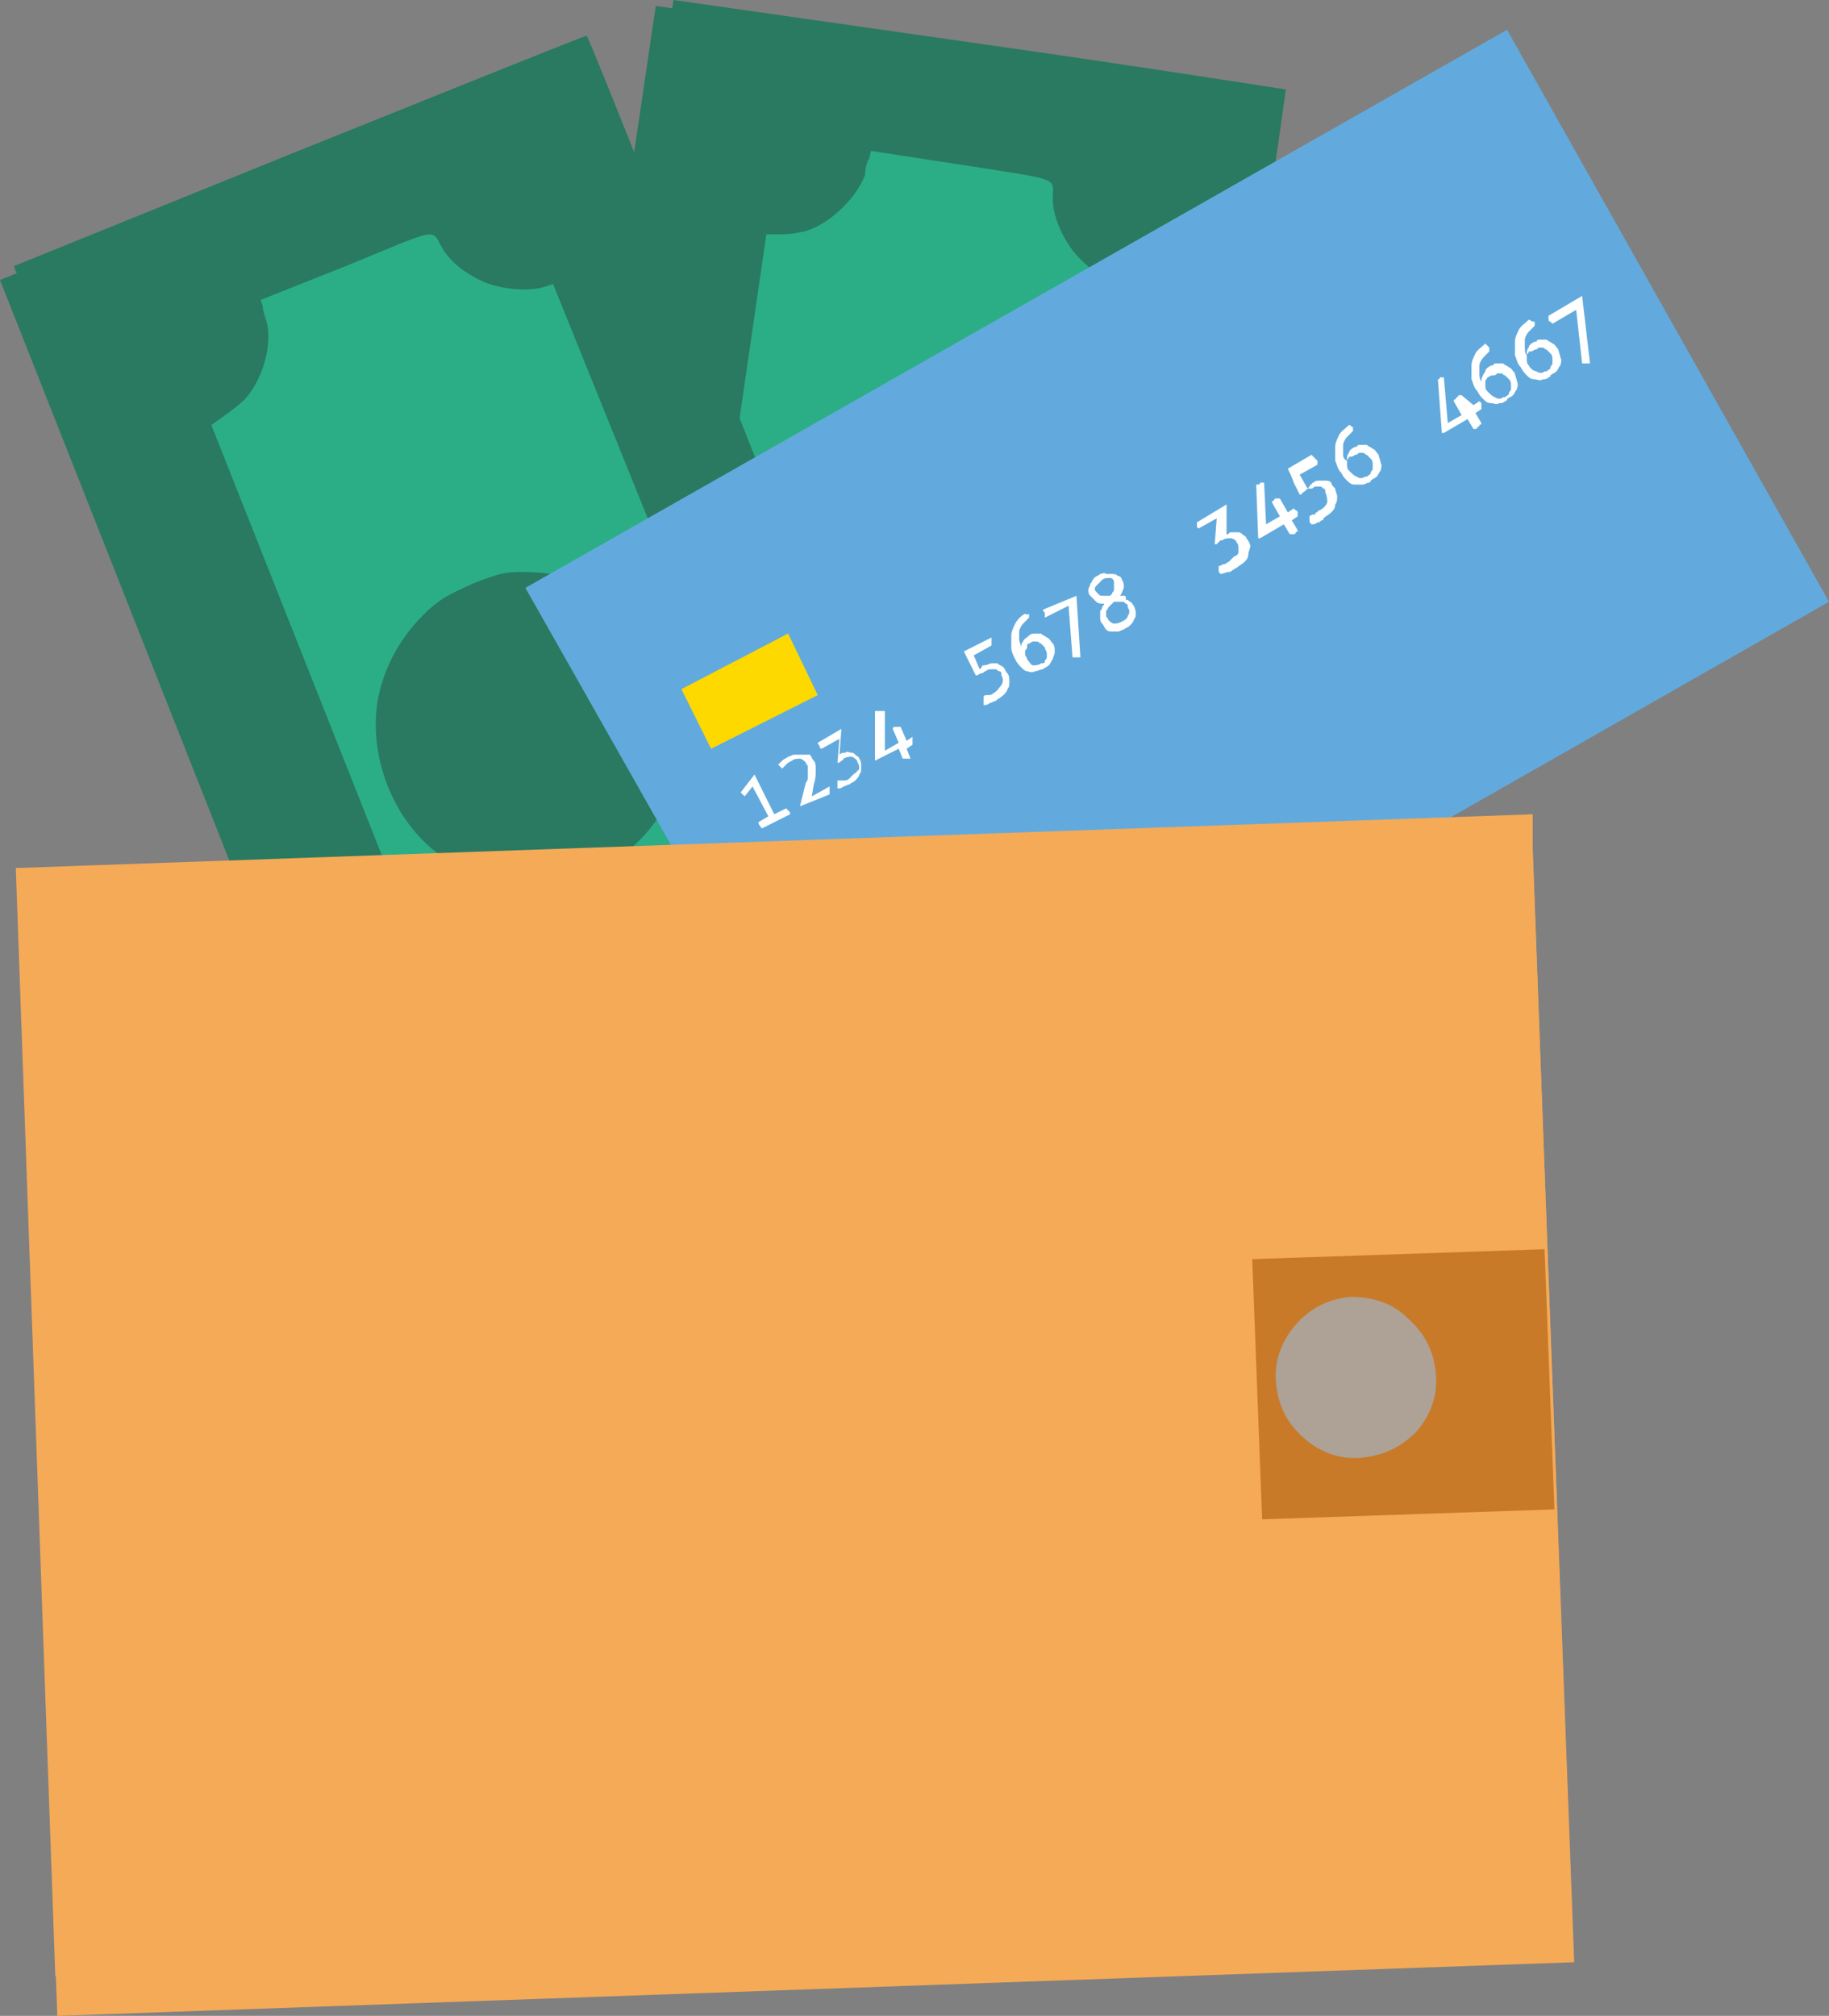 <svg width="157" height="173" viewBox="0 0 157 173" fill="none" xmlns="http://www.w3.org/2000/svg">
<rect x="0" y="0" width="157" height="173" fill="#808080" stroke="none"/>
<path d="M108.51 9.715C108.679 8.693 108.679 8.181 108.679 8.181C108.51 8.181 96.811 6.307 82.4 4.261L56.29 0.511L48.49 53.349L40.861 106.186L67.141 110.107L93.42 114.027L101.05 61.189C104.78 36.475 107.832 15.511 108.51 9.715ZM95.624 25.226L90.707 59.655L85.791 94.085L95.624 25.226ZM64.089 20.624L54.086 89.312L59.002 54.883L64.089 20.624Z" fill="#297A60"/>
<path d="M110.375 7.67C110.205 7.67 98.507 5.795 84.095 3.75L57.815 0L50.016 52.837L42.387 105.675L68.666 109.595L94.946 113.515L102.576 60.678C106.984 31.532 110.375 7.84 110.375 7.67ZM85.96 93.573C83.417 93.744 81.382 94.596 79.856 96.641C79.348 97.323 78.839 98.175 78.67 98.857C78.5 99.539 78.331 100.05 78.161 100.05C77.652 100.221 62.732 98.005 62.563 97.835C62.563 97.664 62.393 97.153 62.393 96.471C62.393 95.107 61.545 92.721 60.528 91.698C59.511 90.505 57.985 89.653 56.629 89.142L55.611 88.801L60.698 54.542L65.615 20.112H66.971C67.819 20.112 68.836 19.942 69.175 19.771C71.21 19.09 73.583 16.874 74.092 14.999C74.431 14.488 74.6 13.806 74.6 13.636L74.77 13.124L82.569 14.317C91.216 15.51 90.368 15.34 90.368 17.215C90.368 18.578 91.046 20.283 92.064 21.646C93.081 23.18 95.116 24.544 96.642 24.714L97.32 24.885L92.403 59.314L87.486 93.744L85.96 93.573Z" fill="#297A60"/>
<path d="M89.69 56.417C89.52 54.031 88.673 51.303 87.316 49.429C85.96 47.554 84.604 46.361 82.569 45.167C81.043 44.315 80.704 44.315 78.33 43.974C75.957 43.633 75.448 43.633 74.092 43.974C70.87 44.315 68.158 46.02 66.123 48.406C62.393 52.837 62.224 59.655 65.445 64.257C69.175 69.711 76.126 71.757 82.06 68.859C86.808 66.643 89.86 61.53 89.69 56.417Z" fill="#297A60"/>
<path d="M89.69 58.633C89.012 63.064 86.13 66.984 82.23 68.859C76.296 71.757 69.344 69.712 65.615 64.257C63.749 61.53 63.071 58.121 63.58 54.883C63.919 52.497 64.936 50.281 66.462 48.406C68.327 46.02 71.04 44.486 74.261 43.804C75.787 43.463 76.126 43.463 78.5 43.804C80.874 44.145 81.213 44.315 82.739 44.997C84.773 46.19 86.299 47.383 87.486 49.258C88.842 51.304 89.69 53.86 89.86 56.246C89.86 57.099 89.69 57.951 89.69 58.633ZM97.32 24.714L96.641 24.544C95.285 24.374 93.251 23.01 92.064 21.476C91.046 20.113 90.368 18.408 90.368 17.044C90.368 15.17 91.216 15.511 82.569 14.147L74.77 12.954L74.6 13.636C74.431 13.806 74.261 14.488 74.261 14.999C73.583 16.874 71.379 19.09 69.344 19.772C68.836 19.942 67.819 20.113 67.14 20.113H65.784L55.781 88.801L56.798 89.142C58.154 89.483 59.68 90.506 60.698 91.699C61.715 92.892 62.563 95.108 62.563 96.471C62.563 96.982 62.563 97.664 62.732 97.835C62.902 98.175 77.822 100.221 78.33 100.05C78.5 100.05 78.669 99.369 78.839 98.857C79.009 98.175 79.517 97.323 80.026 96.641C81.552 94.596 83.586 93.574 86.13 93.574H87.316L97.32 24.714Z" fill="#2BAE86"/>
<path d="M49.847 5.795C49.508 4.772 49.169 4.261 49.169 4.261C48.999 4.261 37.978 8.693 24.415 14.147L0 24.032L19.667 73.802L39.335 123.571L64.089 113.686L88.842 103.8L69.005 54.03C59.85 30.85 52.051 11.249 49.847 5.795ZM46.456 25.566L59.172 57.951L71.888 90.164L46.456 25.566ZM32.044 69.029C32.044 68.859 32.044 68.859 32.044 69.029V69.029ZM16.785 37.668L42.387 102.266L29.501 69.882L16.785 37.668Z" fill="#297A60"/>
<path d="M50.355 3.068C50.186 3.068 39.165 7.5 25.602 12.954L1.187 22.84L20.854 72.609L40.522 122.378L65.275 112.493L89.86 102.437L70.192 52.838C59.341 25.396 50.525 3.068 50.355 3.068ZM72.057 89.653C69.853 91.017 68.666 92.892 68.327 95.448C68.158 96.301 68.158 97.323 68.327 98.005C68.497 98.687 68.497 99.198 68.497 99.369C68.158 99.71 54.255 105.334 53.916 105.164C53.746 104.993 53.407 104.652 53.068 104.141C52.39 102.948 50.525 101.414 48.999 100.903C47.473 100.391 45.778 100.391 44.421 100.732L43.234 101.073L30.518 68.859L17.802 36.645L18.989 35.793C19.667 35.452 20.515 34.771 20.685 34.43C22.21 32.725 23.058 29.828 22.55 27.782C22.38 27.271 22.38 26.76 22.21 26.419L22.041 25.907L29.331 23.01C37.47 19.772 36.622 19.942 37.639 21.476C38.317 22.669 39.674 23.692 41.2 24.373C42.895 25.055 45.269 25.226 46.625 24.714L47.134 24.544L59.85 56.758L72.566 88.972L72.057 89.653Z" fill="#297A60"/>
<path d="M56.798 55.565C55.442 53.519 53.407 51.644 51.203 50.622C49.169 49.599 47.303 49.258 44.93 49.258C43.234 49.258 42.895 49.428 40.691 50.281C38.487 51.133 38.148 51.474 36.961 52.496C34.418 54.712 32.892 57.439 32.553 60.507C31.536 66.302 34.757 72.268 39.843 74.654C45.947 77.552 52.898 75.677 56.629 70.393C59.341 65.962 59.511 59.996 56.798 55.565Z" fill="#297A60"/>
<path d="M57.815 57.61C59.511 61.701 59.002 66.644 56.459 70.223C52.729 75.677 45.777 77.381 39.674 74.484C36.622 73.12 34.418 70.393 33.231 67.325C32.383 65.109 32.044 62.723 32.383 60.337C32.892 57.269 34.418 54.542 36.791 52.326C37.978 51.304 38.317 51.133 40.522 50.111C42.726 49.258 43.234 49.088 44.76 49.088C47.134 49.088 48.999 49.429 51.033 50.451C53.237 51.474 55.272 53.349 56.628 55.394C57.137 56.246 57.476 56.928 57.815 57.61ZM47.473 24.374L46.964 24.544C45.608 25.055 43.234 24.885 41.539 24.203C40.013 23.521 38.657 22.499 37.978 21.306C36.961 19.601 37.978 19.431 29.671 22.84L22.38 25.737L22.55 26.248C22.55 26.589 22.719 27.101 22.889 27.612C23.397 29.657 22.55 32.555 21.024 34.259C20.685 34.6 19.837 35.282 19.328 35.623L18.141 36.475L43.743 101.073L44.93 100.732C46.286 100.391 47.981 100.562 49.507 100.903C50.864 101.414 52.898 102.948 53.577 104.141C53.916 104.652 54.255 105.164 54.424 105.164C54.763 105.334 68.666 99.71 69.005 99.369C69.005 99.198 69.005 98.687 68.836 98.005C68.666 97.323 68.666 96.301 68.836 95.448C69.175 92.892 70.531 91.017 72.566 89.653L73.583 88.972L47.473 24.374Z" fill="#2BAE86"/>
<path d="M129.364 2.557L45.099 50.451L72.905 99.539L157 51.644L129.364 2.557Z" fill="#62AADD"/>
<path d="M58.493 59.144L61.037 64.257L70.192 59.655L67.649 54.371L58.493 59.144Z" fill="#FED900"/>
<path d="M64.767 66.473L63.58 68.007L63.749 68.177L63.919 68.348L64.597 67.496L65.954 70.052L65.106 70.564C65.106 70.734 65.106 70.734 65.275 70.904C65.275 71.075 65.445 71.075 65.445 71.075L67.819 69.882C67.819 69.711 67.819 69.711 67.649 69.541L67.479 69.371L66.462 69.882L64.767 66.473ZM67.649 64.939C67.479 65.109 67.31 65.109 67.14 65.28C66.971 65.45 66.801 65.621 66.801 65.621L66.971 65.791L67.14 65.962C67.31 65.791 67.31 65.791 67.479 65.621C67.649 65.45 67.649 65.45 67.988 65.28C68.158 65.109 68.497 65.109 68.666 65.109C68.836 65.109 69.005 65.28 69.175 65.45C69.175 65.621 69.344 65.621 69.344 65.791C69.344 65.962 69.344 65.962 69.344 66.132C69.344 66.302 69.344 66.473 69.344 66.643C69.344 66.814 69.344 66.984 69.175 67.155L68.666 69.2L71.209 68.177V68.007V67.837V67.666C71.209 67.666 71.209 67.666 71.209 67.496L69.683 68.348L69.853 67.325C70.023 66.814 70.023 66.473 70.023 66.132C70.023 65.791 70.023 65.45 69.853 65.28C69.683 65.109 69.683 64.939 69.514 64.769C69.005 64.769 68.836 64.769 68.666 64.769C68.497 64.769 68.327 64.769 68.158 64.769C67.988 64.769 67.819 64.939 67.649 64.939ZM75.109 61.019V65.28L77.144 64.257L77.483 65.109H77.652H77.822H77.991H78.161L77.822 64.257L78.33 63.916V63.746V63.575V63.405C78.33 63.405 78.33 63.405 78.33 63.235L77.822 63.575L77.313 62.382H77.144H76.974C76.974 62.382 76.974 62.382 76.805 62.382C76.805 62.382 76.635 62.382 76.635 62.553L77.144 63.746L75.957 64.428V61.019C75.787 61.019 75.787 61.019 75.618 61.019C75.278 61.019 75.278 61.019 75.109 61.019ZM70.192 63.746C70.192 63.916 70.362 63.916 70.362 64.087C70.362 64.257 70.531 64.257 70.531 64.257L72.057 63.405L71.888 65.45H72.057L72.227 65.28C72.227 65.28 72.396 65.28 72.396 65.109C72.735 64.939 72.905 64.939 73.074 64.939C73.244 64.939 73.413 65.109 73.583 65.28C73.583 65.45 73.753 65.621 73.753 65.791C73.753 65.962 73.753 66.132 73.583 66.132C73.583 66.302 73.413 66.302 73.244 66.473C73.074 66.643 73.074 66.643 72.905 66.814C72.735 66.984 72.566 66.984 72.396 66.984C72.227 66.984 72.057 66.984 71.888 66.984C71.888 67.155 71.888 67.155 71.888 67.325C71.888 67.496 71.888 67.496 71.888 67.666C72.057 67.666 72.227 67.666 72.396 67.496C72.566 67.496 72.735 67.325 72.905 67.325C73.074 67.155 73.244 67.155 73.413 66.984C73.583 66.814 73.753 66.643 73.753 66.473C73.922 66.302 73.922 66.132 73.922 65.791C73.922 65.621 73.922 65.28 73.753 65.109C73.753 64.939 73.583 64.939 73.413 64.769C73.244 64.598 73.244 64.598 73.074 64.598C72.905 64.598 72.735 64.428 72.566 64.598C72.396 64.598 72.227 64.598 72.057 64.769L72.227 62.553L70.192 63.746Z" fill="white"/>
<path d="M94.607 49.77C94.777 49.599 95.116 49.599 95.285 49.599C95.455 49.599 95.624 49.77 95.624 49.94C95.624 50.11 95.624 50.11 95.624 50.281C95.624 50.451 95.624 50.451 95.624 50.622C95.624 50.792 95.455 50.792 95.455 50.963L95.285 51.133C95.116 51.133 95.116 51.133 94.946 51.133C94.777 51.133 94.777 51.133 94.607 51.133C94.438 51.133 94.438 51.133 94.268 50.963L94.098 50.792C93.929 50.622 93.929 50.451 94.098 50.281C94.268 50.11 94.438 49.94 94.607 49.77ZM88.334 55.224C88.503 55.224 88.503 55.053 88.673 55.053C88.842 55.053 88.842 55.053 89.012 55.053C89.181 55.053 89.181 55.224 89.351 55.224C89.521 55.394 89.521 55.394 89.69 55.565C89.69 55.735 89.86 55.905 89.86 56.076C89.86 56.246 89.86 56.417 89.86 56.417C89.86 56.587 89.69 56.587 89.69 56.758C89.69 56.928 89.521 56.928 89.351 56.928C89.181 57.099 88.842 57.099 88.673 57.099C88.503 57.099 88.334 56.758 88.164 56.587C88.164 56.417 87.995 56.246 87.995 56.246C87.995 56.076 87.995 55.905 87.995 55.905C87.995 55.735 88.164 55.735 88.164 55.565C88.164 55.394 88.164 55.224 88.334 55.224ZM95.624 51.644C95.794 51.644 95.963 51.644 95.963 51.644C96.133 51.644 96.133 51.644 96.302 51.644C96.472 51.644 96.472 51.644 96.642 51.815C96.811 51.815 96.811 51.985 96.811 52.156C96.981 52.326 96.981 52.667 96.811 52.837C96.811 53.008 96.642 53.178 96.302 53.349C95.963 53.519 95.794 53.519 95.624 53.519C95.455 53.519 95.285 53.349 95.116 53.178C95.116 53.008 94.946 53.008 94.946 52.837C94.946 52.667 94.946 52.667 94.946 52.496C94.946 52.326 95.116 52.326 95.116 52.156C95.455 51.815 95.455 51.815 95.624 51.644ZM87.995 52.667C87.656 52.837 87.317 53.178 87.147 53.519C86.977 53.86 86.808 54.201 86.808 54.542C86.808 54.883 86.808 55.224 86.808 55.565C86.808 55.905 86.977 56.246 87.147 56.587C87.317 56.928 87.486 57.099 87.656 57.269C87.825 57.439 87.995 57.61 88.164 57.61C88.334 57.61 88.503 57.78 88.842 57.61C89.012 57.61 89.351 57.439 89.521 57.439C89.69 57.269 89.86 57.269 90.029 57.099C90.199 56.928 90.199 56.758 90.368 56.587C90.368 56.417 90.538 56.246 90.538 55.905C90.538 55.735 90.538 55.394 90.368 55.224C90.199 55.053 90.029 54.712 89.86 54.712C89.69 54.542 89.521 54.542 89.351 54.371C89.181 54.371 89.012 54.371 88.842 54.371C88.673 54.371 88.503 54.371 88.334 54.542C88.164 54.712 87.825 54.883 87.825 55.053C87.656 55.224 87.656 55.394 87.656 55.565C87.656 55.394 87.486 55.053 87.486 54.883C87.486 54.712 87.486 54.371 87.486 54.201C87.486 54.031 87.656 53.69 87.825 53.519C87.995 53.349 88.164 53.178 88.334 53.008C88.334 53.008 88.334 53.008 88.334 52.837C88.334 52.837 88.334 52.837 88.334 52.667C88.164 52.837 87.995 52.667 87.995 52.667ZM94.438 49.258C94.268 49.429 94.098 49.429 93.929 49.599C93.759 49.77 93.759 49.94 93.59 50.11C93.59 50.281 93.42 50.451 93.42 50.622C93.42 50.792 93.42 50.963 93.59 51.133C93.759 51.303 93.929 51.474 94.098 51.644C94.268 51.815 94.607 51.815 94.777 51.815C94.777 51.985 94.607 51.985 94.607 52.156C94.607 52.326 94.438 52.326 94.438 52.496C94.438 52.667 94.438 52.837 94.438 53.008C94.438 53.178 94.438 53.349 94.607 53.519C94.777 53.69 94.777 53.86 94.946 54.031C95.116 54.201 95.285 54.201 95.455 54.201C95.624 54.201 95.794 54.201 95.963 54.201C96.133 54.201 96.302 54.031 96.472 54.031C96.642 53.86 96.811 53.86 96.981 53.69C97.15 53.519 97.32 53.349 97.32 53.178C97.489 53.008 97.489 52.837 97.489 52.667C97.489 52.496 97.489 52.326 97.32 51.985C97.15 51.815 97.15 51.644 96.981 51.644C96.811 51.474 96.811 51.474 96.642 51.474C96.642 51.133 96.642 51.133 96.472 51.133C96.302 51.133 96.133 51.133 96.133 51.133C96.302 50.963 96.302 50.792 96.472 50.451C96.472 50.281 96.472 49.94 96.302 49.77C96.302 49.599 96.133 49.429 95.963 49.429C95.794 49.258 95.624 49.258 95.455 49.258C95.285 49.258 95.116 49.258 94.946 49.258C94.777 49.088 94.607 49.258 94.438 49.258ZM82.739 55.905C82.908 56.246 83.078 56.587 83.247 56.928C83.417 57.269 83.587 57.61 83.756 57.951H83.926C83.926 57.951 84.095 57.78 84.265 57.78C84.434 57.78 84.434 57.61 84.604 57.61C84.773 57.439 84.943 57.439 85.112 57.439C85.282 57.439 85.451 57.439 85.451 57.439C85.621 57.439 85.621 57.61 85.791 57.61C85.96 57.61 85.96 57.78 85.96 57.951C86.13 58.292 86.13 58.462 85.96 58.803C85.791 58.973 85.621 59.314 85.282 59.485C85.112 59.655 84.943 59.655 84.773 59.655C84.604 59.655 84.434 59.655 84.434 59.826C84.434 59.996 84.434 59.996 84.434 60.166C84.434 60.337 84.434 60.337 84.434 60.507C84.604 60.507 84.773 60.507 84.943 60.337C85.112 60.337 85.282 60.166 85.451 60.166C85.621 59.996 85.96 59.826 86.13 59.655C86.299 59.485 86.469 59.314 86.469 59.144C86.638 58.973 86.638 58.803 86.638 58.462C86.638 58.292 86.638 57.951 86.469 57.78C86.299 57.61 86.299 57.439 86.13 57.269C85.96 57.099 85.791 57.099 85.621 56.928C85.451 56.928 85.282 56.928 85.112 56.928C84.943 56.928 84.773 57.099 84.434 57.099C84.434 57.099 84.265 57.099 84.265 57.269L84.095 57.439L83.587 56.246L85.112 55.394V55.224V55.053V54.883C85.112 54.883 85.112 54.883 85.112 54.712L82.739 55.905ZM89.521 52.326C89.69 52.497 89.69 52.497 89.521 52.326C89.521 52.497 89.69 52.496 89.69 52.667V52.837C89.69 52.837 89.69 52.837 89.69 53.008L91.725 51.985L92.064 56.417C92.233 56.417 92.233 56.417 92.403 56.417C92.573 56.417 92.573 56.417 92.742 56.417L92.403 51.133L89.521 52.326Z" fill="white"/>
<path d="M131.738 29.998C131.907 29.998 131.907 29.998 132.077 29.828C132.246 29.828 132.246 29.828 132.416 29.828C132.585 29.828 132.585 29.998 132.755 29.998C132.924 30.168 132.924 30.168 133.094 30.339C133.263 30.509 133.263 30.68 133.263 30.85C133.263 31.021 133.263 31.191 133.263 31.191C133.263 31.361 133.094 31.361 133.094 31.532C133.094 31.702 132.924 31.702 132.755 31.873C132.755 31.873 132.755 31.873 132.585 31.873C132.416 32.043 132.077 32.043 131.907 31.873C131.738 31.873 131.398 31.702 131.229 31.361C131.059 31.191 131.059 31.021 131.059 30.85C131.059 30.68 131.059 30.509 131.059 30.509C131.059 30.339 131.229 30.339 131.229 30.168C131.398 30.168 131.568 30.168 131.738 29.998ZM128.177 32.214C128.347 32.214 128.347 32.214 128.516 32.043C128.686 32.043 128.686 32.043 128.855 32.043C129.025 32.043 129.025 32.214 129.194 32.214C129.364 32.384 129.364 32.384 129.533 32.555C129.703 32.725 129.703 32.895 129.703 33.066C129.703 33.236 129.703 33.407 129.703 33.407C129.703 33.577 129.533 33.577 129.533 33.748C129.533 33.918 129.364 33.918 129.194 34.089C129.194 34.089 129.194 34.089 129.025 34.089C128.855 34.259 128.516 34.259 128.347 34.089C128.177 34.089 127.838 33.748 127.668 33.577C127.499 33.407 127.499 33.236 127.499 33.066C127.499 32.895 127.499 32.725 127.499 32.725C127.499 32.555 127.668 32.555 127.668 32.384C127.838 32.384 127.838 32.214 128.177 32.214C128.008 32.214 128.008 32.214 128.177 32.214ZM131.229 27.441C130.89 27.782 130.551 27.953 130.381 28.294C130.212 28.634 130.042 28.975 130.042 29.316C130.042 29.657 130.042 29.998 130.042 30.509C130.212 30.85 130.212 31.191 130.551 31.532C130.72 31.873 130.89 32.043 131.059 32.214C131.229 32.384 131.398 32.555 131.738 32.555C131.907 32.555 132.246 32.725 132.416 32.555C132.585 32.555 132.755 32.555 132.924 32.384C132.924 32.384 133.094 32.384 133.094 32.214C133.263 32.043 133.433 32.043 133.603 31.873C133.772 31.702 133.772 31.532 133.942 31.361C133.942 31.191 134.111 31.021 133.942 30.68C133.942 30.509 133.772 30.168 133.772 29.998C133.603 29.828 133.433 29.487 133.263 29.487C133.094 29.316 132.924 29.316 132.755 29.146C132.585 29.146 132.416 29.146 132.246 29.146C132.077 29.146 131.907 29.146 131.907 29.316H131.738C131.398 29.487 131.229 29.657 131.229 29.828C131.059 29.998 131.059 30.168 131.059 30.509C130.89 30.339 130.89 29.998 130.89 29.828C130.89 29.657 130.89 29.316 130.89 29.146C130.89 28.975 131.059 28.634 131.229 28.464C131.398 28.294 131.568 28.123 131.738 27.953C131.738 27.953 131.738 27.953 131.738 27.782V27.612C131.398 27.612 131.398 27.441 131.229 27.441ZM135.807 25.396L132.924 27.1V27.271V27.441C132.924 27.441 132.924 27.612 133.094 27.612C133.094 27.612 133.094 27.612 133.263 27.782L135.298 26.589L135.807 31.191C135.976 31.191 135.976 31.191 136.146 31.191C136.315 31.191 136.315 31.191 136.485 31.191L135.807 25.396ZM127.499 29.487C127.16 29.828 126.821 29.998 126.651 30.339C126.482 30.68 126.312 31.021 126.312 31.361C126.312 31.702 126.312 32.043 126.312 32.555C126.482 32.895 126.482 33.236 126.821 33.577C126.99 33.918 127.16 34.089 127.329 34.259C127.499 34.429 127.668 34.6 128.008 34.6C128.177 34.6 128.516 34.77 128.686 34.6C128.855 34.6 129.025 34.6 129.194 34.429C129.194 34.429 129.364 34.429 129.364 34.259C129.533 34.089 129.703 34.089 129.873 33.918C130.042 33.748 130.042 33.577 130.212 33.407C130.212 33.236 130.381 33.066 130.212 32.725C130.212 32.555 130.042 32.214 130.042 32.043C129.873 31.873 129.703 31.532 129.533 31.532C129.364 31.361 129.194 31.361 129.025 31.191C128.855 31.191 128.686 31.191 128.516 31.191C128.347 31.191 128.177 31.191 128.177 31.361C128.177 31.361 128.177 31.361 128.008 31.361C127.668 31.532 127.499 31.702 127.499 31.873C127.16 32.384 127.16 32.555 127.16 32.725C126.99 32.555 126.99 32.214 126.99 32.043C126.99 31.873 126.99 31.532 126.99 31.361C126.99 31.191 127.16 30.85 127.329 30.68C127.499 30.509 127.668 30.339 127.838 30.168C127.838 30.168 127.838 30.168 127.838 29.998V29.828C127.668 29.657 127.668 29.657 127.499 29.487ZM116.309 39.032C116.478 39.032 116.478 39.032 116.648 38.861C116.817 38.861 116.817 38.861 116.987 38.861C117.157 38.861 117.157 39.032 117.326 39.032C117.496 39.202 117.496 39.202 117.665 39.372C117.835 39.543 117.835 39.713 117.835 39.884C117.835 40.054 117.835 40.225 117.835 40.225C117.835 40.395 117.665 40.395 117.665 40.566C117.665 40.736 117.496 40.736 117.326 40.906C117.326 40.906 117.326 40.906 117.157 40.906C116.987 41.077 116.648 41.077 116.478 40.906C116.309 40.906 115.97 40.566 115.8 40.395C115.631 40.225 115.631 40.054 115.631 39.884C115.631 39.713 115.631 39.543 115.631 39.543C115.631 39.372 115.8 39.372 115.8 39.202C115.97 39.202 116.139 39.202 116.309 39.032ZM123.43 32.555L123.769 37.157H123.938L125.973 35.964L126.482 36.816H126.651C126.651 36.816 126.821 36.816 126.821 36.645C126.821 36.645 126.99 36.645 126.99 36.475C126.99 36.475 127.16 36.475 127.16 36.304L126.651 35.452L127.16 35.111V34.941V34.77V34.6C127.16 34.6 127.16 34.6 126.99 34.429L126.482 34.77L125.464 33.918H125.295C125.295 33.918 125.125 33.918 125.125 34.089C125.125 34.089 124.956 34.089 124.956 34.259C124.956 34.259 124.786 34.259 124.786 34.429L125.464 35.623L124.278 36.304L123.938 32.384C123.769 32.384 123.769 32.384 123.599 32.384C123.599 32.555 123.43 32.555 123.43 32.555ZM115.8 36.475C115.461 36.816 115.122 36.986 114.952 37.327C114.783 37.668 114.613 38.009 114.613 38.35C114.613 38.691 114.613 39.032 114.613 39.543C114.783 39.884 114.783 40.225 115.122 40.566C115.292 40.906 115.461 41.077 115.631 41.247C115.8 41.418 115.97 41.588 116.309 41.588C116.478 41.588 116.817 41.588 116.987 41.588C117.157 41.588 117.326 41.418 117.496 41.418C117.496 41.418 117.665 41.418 117.665 41.247C117.835 41.077 118.004 41.077 118.174 40.906C118.343 40.736 118.343 40.566 118.513 40.395C118.513 40.225 118.682 40.054 118.513 39.713C118.513 39.543 118.343 39.202 118.343 39.032C118.174 38.861 118.004 38.52 117.835 38.52C117.665 38.35 117.496 38.35 117.326 38.179C117.157 38.179 116.987 38.179 116.817 38.179C116.648 38.179 116.478 38.179 116.478 38.35H116.309C115.97 38.52 115.8 38.691 115.8 38.861C115.631 39.032 115.631 39.202 115.631 39.543C115.292 39.372 115.292 39.202 115.292 38.861C115.292 38.691 115.292 38.35 115.292 38.179C115.292 38.009 115.461 37.668 115.631 37.498C115.8 37.327 115.97 37.157 116.139 36.986C116.139 36.986 116.139 36.986 116.139 36.816C116.139 36.816 116.139 36.816 116.139 36.645C115.97 36.645 115.97 36.475 115.8 36.475ZM112.579 39.032L110.544 40.225C110.714 40.566 110.883 40.906 111.053 41.418C111.222 41.759 111.392 42.099 111.562 42.44H111.731C111.731 42.27 111.901 42.27 112.07 42.099C112.24 41.929 112.24 41.929 112.409 41.929H112.579C112.748 41.929 112.748 41.759 112.918 41.759C113.087 41.759 113.257 41.759 113.257 41.759C113.427 41.759 113.427 41.759 113.596 41.929C113.766 41.929 113.766 42.099 113.766 42.27C113.935 42.611 113.935 42.952 113.935 43.122C113.766 43.463 113.596 43.633 113.257 43.804C113.257 43.804 113.087 43.804 113.087 43.974C112.918 43.974 112.918 43.974 112.918 44.145C112.748 44.145 112.579 44.145 112.409 44.315C112.409 44.486 112.409 44.486 112.409 44.656C112.409 44.827 112.409 44.827 112.579 44.997C112.748 44.997 112.918 44.997 113.087 44.827C113.257 44.827 113.257 44.827 113.427 44.656C113.596 44.656 113.596 44.656 113.596 44.486C113.766 44.315 114.105 44.145 114.274 43.974C114.444 43.804 114.613 43.633 114.613 43.292C114.783 43.122 114.783 42.781 114.783 42.611C114.783 42.44 114.613 42.099 114.613 41.929C114.444 41.759 114.274 41.588 114.274 41.418C114.105 41.247 113.935 41.247 113.766 41.247C113.596 41.247 113.427 41.247 113.257 41.247C113.087 41.247 112.918 41.247 112.748 41.418C112.748 41.418 112.579 41.418 112.579 41.588C112.579 41.588 112.409 41.588 112.409 41.759L112.24 41.929L111.562 40.736L113.087 39.884V39.713V39.543C112.748 39.202 112.748 39.202 112.579 39.032ZM107.832 41.588L108.001 46.19H108.171L110.205 44.997L110.714 45.849H110.883H111.053C111.053 45.849 111.222 45.849 111.222 45.679C111.222 45.679 111.392 45.679 111.392 45.508L110.883 44.656L111.392 44.315V44.145V43.974C111.392 43.974 111.392 43.804 111.222 43.804C111.222 43.804 111.222 43.804 111.053 43.633L110.544 43.974L109.866 42.781H109.697H109.527C109.527 42.781 109.357 42.781 109.357 42.952C109.357 42.952 109.188 42.952 109.188 43.122L109.866 44.315L108.679 44.997L108.51 41.418C108.34 41.418 108.34 41.418 108.171 41.418C108.171 41.588 108.001 41.588 107.832 41.588ZM105.288 43.292L102.745 44.827V44.997V45.167C102.745 45.338 102.915 45.338 102.915 45.338L104.441 44.486L104.271 46.701H104.441L104.61 46.531L104.78 46.361H104.949C105.119 46.19 105.458 46.19 105.627 46.19C105.797 46.19 106.136 46.361 106.136 46.531C106.306 46.701 106.306 46.872 106.306 47.042C106.306 47.213 106.306 47.383 106.306 47.383C106.306 47.554 106.136 47.724 105.967 47.724C105.797 47.895 105.797 47.895 105.627 48.065L105.458 48.235C105.288 48.235 105.288 48.406 105.119 48.406C104.949 48.406 104.78 48.576 104.61 48.576C104.61 48.747 104.61 48.747 104.61 48.917C104.61 49.088 104.61 49.088 104.78 49.258C104.949 49.258 105.288 49.088 105.458 49.088C105.627 49.088 105.627 49.088 105.797 48.917C105.967 48.917 105.966 48.747 106.136 48.747C106.306 48.576 106.645 48.406 106.814 48.235C106.984 48.065 107.153 47.895 107.153 47.554C107.153 47.383 107.323 47.042 107.323 46.872C107.323 46.701 107.153 46.361 106.984 46.19C106.984 46.02 106.814 46.02 106.645 45.849C106.475 45.679 106.306 45.679 106.306 45.679C106.136 45.679 105.967 45.679 105.797 45.679C105.627 45.679 105.458 45.679 105.458 45.849H105.288V43.292Z" fill="white"/>
<path d="M1.356 74.484L4.747 169.591H5.086L134.959 164.989L131.568 72.779V69.882L1.696 74.484" fill="#F5AA57"/>
<path d="M1.526 78.063L4.917 173H5.086L135.128 168.398L131.568 73.29L1.526 78.063Z" fill="#F5AA57"/>
<g opacity="0.161">
<g opacity="0.161">
<g opacity="0.161">
<path opacity="0.161" d="M15.259 88.46L17.972 161.58H18.142L121.226 157.83L118.683 84.71L15.259 88.46Z" fill="#C87A29"/>
</g>
</g>
</g>
<g opacity="0.118">
<g opacity="0.118">
<g opacity="0.118">
<path opacity="0.118" d="M1.356 74.484L4.747 169.591L4.917 173L12.716 172.83L9.156 74.314L1.356 74.484Z" fill="#472C16"/>
</g>
</g>
</g>
<path d="M107.492 108.061L108.34 130.389L133.433 129.537L132.585 107.209L107.492 108.061Z" fill="#C87A29"/>
<path d="M115.97 111.3C114.105 111.47 112.579 112.152 111.222 113.686C110.036 115.049 109.357 116.754 109.527 118.629C109.697 120.503 110.375 122.037 111.901 123.401C113.257 124.594 114.952 125.276 116.817 125.105C118.683 124.935 120.208 124.253 121.565 122.89C122.752 121.526 123.43 119.822 123.26 117.947C123.091 116.072 122.413 114.538 120.887 113.174C119.53 111.811 117.835 111.3 115.97 111.3Z" fill="#AEA196"/>
<g opacity="0.067">
<g opacity="0.067">
<g opacity="0.067">
<path opacity="0.067" d="M108.171 118.969L108.51 130.56L114.444 130.389L134.45 129.537L133.942 117.947L108.171 118.969Z" fill="#472C16"/>
</g>
</g>
</g>
</svg>
